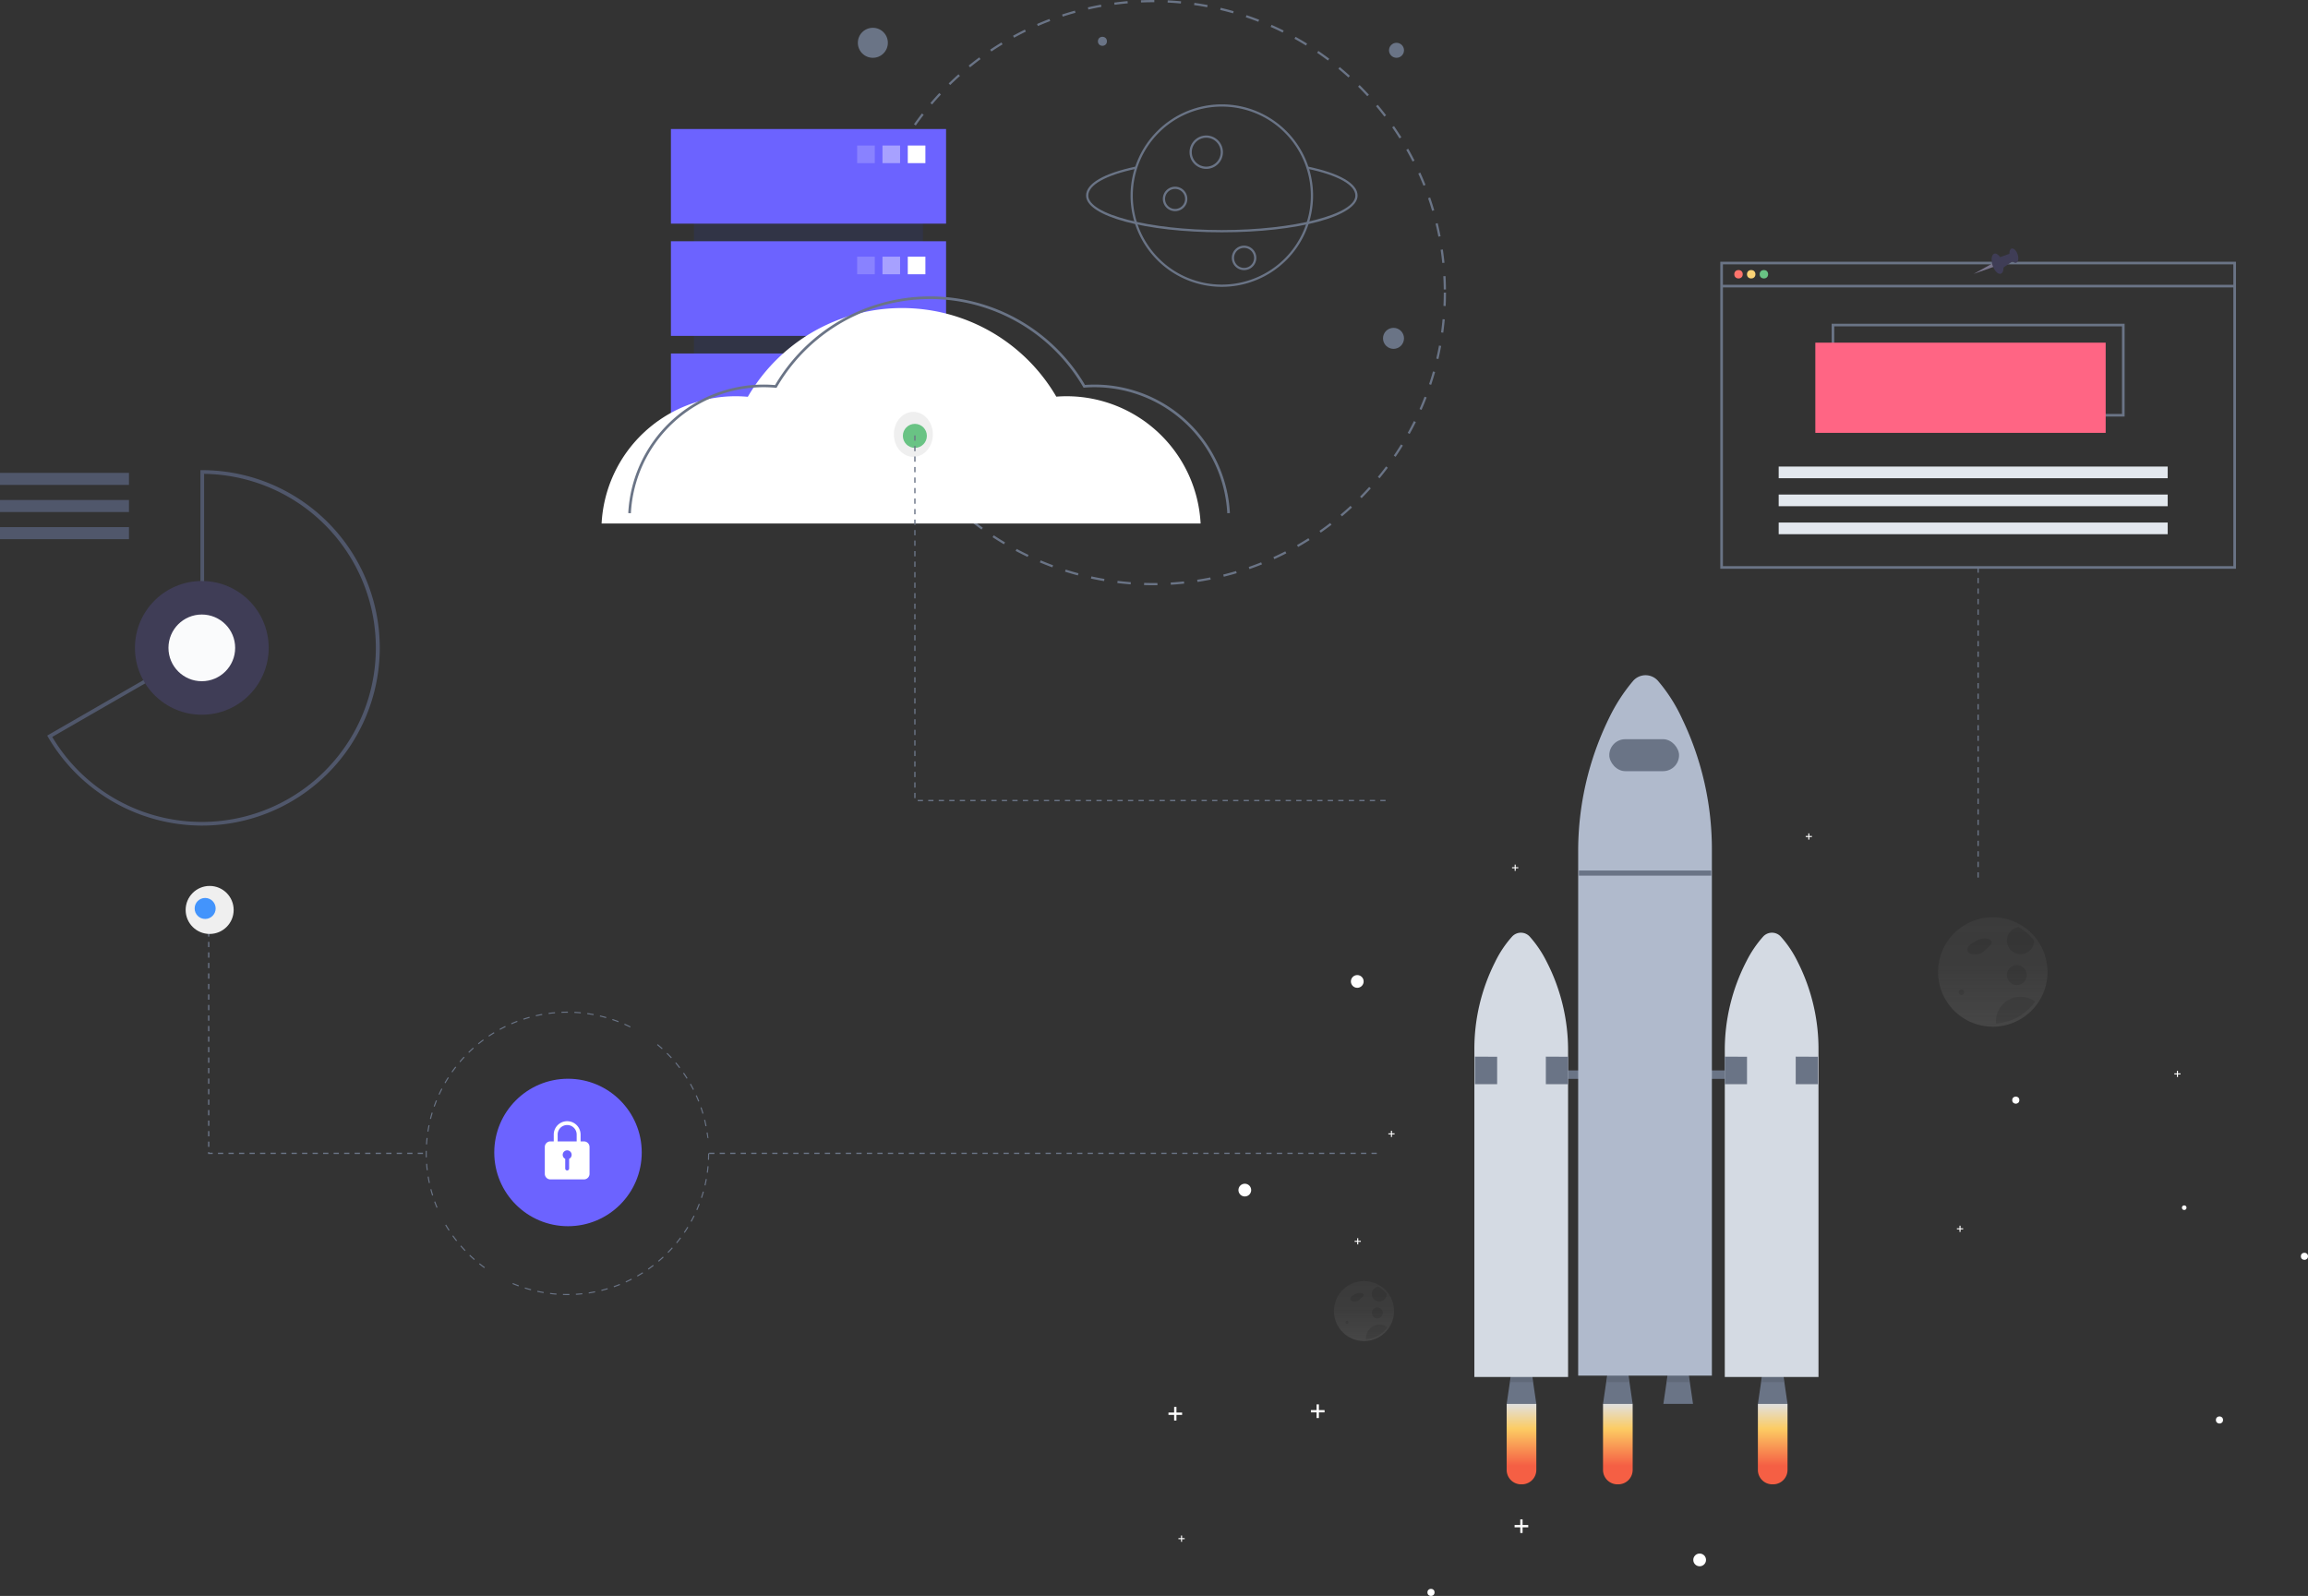 <svg xmlns="http://www.w3.org/2000/svg" xmlns:xlink="http://www.w3.org/1999/xlink" width="878.101" height="607.277"><rect width="100%" height="100%" fill="#333333" stroke="none"/><defs><linearGradient id="a" x1=".5" x2=".5" y2="1" gradientUnits="objectBoundingBox"><stop offset="0" stop-color="#e0e0e0"/><stop offset=".31" stop-color="#fccc63"/><stop offset=".77" stop-color="#f55f44"/></linearGradient><linearGradient id="c" x1=".5" y1="0" x2=".5" y2="1" xlink:href="#a"/><linearGradient id="b" x1=".5" y1=".999" x2=".5" y2="-.001" gradientUnits="objectBoundingBox"><stop offset="0" stop-color="gray" stop-opacity=".251"/><stop offset=".54" stop-color="gray" stop-opacity=".122"/><stop offset="1" stop-color="gray" stop-opacity=".102"/></linearGradient><linearGradient id="d" x1=".503" y1="1" x2=".503" y2=".002" xlink:href="#b"/></defs><g data-name="Group 2975"><g data-name="Group 2970" transform="translate(0 178.9)"><path data-name="Rectangle 56" fill="#50576b" d="M0 1.027h49.069v4.588H0z"/><path data-name="Rectangle 57" fill="#50576b" d="M0 11.351h49.069v4.588H0z"/><path data-name="Rectangle 58" fill="#50576b" d="M0 21.674h49.069v4.588H0z"/><path data-name="Path 126" d="M76.777 135.244a67.9 67.9 0 01-58.469-33.635l-.354-.608 58.3-33.61V0h.7a67.621 67.621 0 01-.176 135.242zm-56.9-33.734A66.223 66.223 0 1077.652 1.41v66.792l-.351.2z" fill="#50576b"/><circle data-name="Ellipse 59" cx="25.444" cy="25.444" r="25.444" transform="translate(51.337 42.178)" fill="#3f3d56"/><circle data-name="Ellipse 60" cx="12.691" cy="12.691" r="12.691" transform="translate(64.09 54.931)" fill="#fafbfc"/></g><g data-name="Group 2971" transform="translate(444.553 256.927)"><circle data-name="Ellipse 169" cx="2.425" cy="2.425" r="2.425" transform="translate(26.622 193.489)" fill="#fff"/><circle data-name="Ellipse 170" cx="2.425" cy="2.425" r="2.425" transform="translate(199.671 334.21)" fill="#fff"/><circle data-name="Ellipse 171" cx="1.355" cy="1.355" r="1.355" transform="translate(98.528 347.64)" fill="#fff"/><circle data-name="Ellipse 172" cx="1.355" cy="1.355" r="1.355" transform="translate(398.51 282.034)" fill="#fff"/><circle data-name="Ellipse 173" cx="1.355" cy="1.355" r="1.355" transform="translate(321.019 160.33)" fill="#fff"/><circle data-name="Ellipse 174" cx="1.355" cy="1.355" r="1.355" transform="translate(430.838 219.756)" fill="#fff"/><circle data-name="Ellipse 175" cx="2.425" cy="2.425" r="2.425" transform="translate(69.409 114.096)" fill="#fff"/><path data-name="Path 3755" d="M5.196 280.57H3.038v-2.158h-.879v2.158H0v.879h2.158v2.154h.879v-2.154h2.158z" fill="#fff"/><path data-name="Path 3756" d="M59.392 279.619h-2.158v-2.158h-.879v2.158h-2.159v.879h2.158v2.154h.879v-2.154h2.158z" fill="#fff"/><path data-name="Path 3757" d="M136.884 323.356h-2.158v-2.158h-.88v2.158h-2.158v.88h2.158v2.154h.88v-2.154h2.158z" fill="#fff"/><path data-name="Path 3758" d="M244.815 61.169h-.984v-.984h-.4v.984h-.984v.4h.984v.984h.4v-.984h.984z" fill="#fff"/><path data-name="Path 3759" d="M385.062 151.497h-.984v-.984h-.4v.984h-.984v.4h.984v.984h.4v-.984h.984z" fill="#fff"/><path data-name="Path 3760" d="M302.34 210.447h-.984v-.984h-.4v.984h-.984v.4h.984v.984h.4v-.984h.984z" fill="#fff"/><path data-name="Path 3762" d="M6.161 328.348h-.984v-.984h-.4v.984h-.984v.4h.984v.984h.4v-.984h.984z" fill="#fff"/><path data-name="Path 3763" d="M133.095 73.054h-.984v-.984h-.4v.984h-.984v.4h.984v.984h.4v-.984h.984z" fill="#fff"/><path data-name="Path 3764" d="M73.194 215.201h-.984v-.984h-.4v.984h-.984v.4h.984v.984h.4v-.984h.984z" fill="#fff"/><path data-name="Path 3765" d="M86.029 174.316h-.984v-.984h-.4v.984h-.984v.4h.984v.984h.4v-.984h.984z" fill="#fff"/><path data-name="Path 3767" d="M139.955 277.261h-11.281l2.016-13.7h7.25z" fill="#6a7486"/><g data-name="Group 383"><path data-name="Path 3768" d="M130.129 269.003h8.37l-.561-3.827h-7.25z" opacity=".1"/></g><path data-name="Path 3769" d="M235.532 277.261h-11.277l2.011-13.7h7.259z" fill="#6a7486"/><g data-name="Group 384"><path data-name="Path 3770" d="M225.705 269.003h8.377l-.561-3.827h-7.255z" opacity=".1"/></g><path data-name="Path 3771" d="M176.609 277.261h-11.277l2.011-13.7h7.255z" fill="#6a7486"/><g data-name="Group 385"><path data-name="Path 3772" d="M166.782 269.003h8.377l-.561-3.827h-7.255z" opacity=".1"/></g><path data-name="Path 3773" d="M199.572 277.261h-11.277l2.011-13.7h7.25z" fill="#6a7486"/><g data-name="Group 386"><path data-name="Path 3774" d="M189.745 269.003h8.377l-.566-3.827h-7.25z" opacity=".1"/></g><path data-name="Rectangle 1924" fill="#6a7486" d="M139.955 150.375h80.563v3.223h-80.563z"/><path data-name="Path 3775" d="M232.969 99.468a4.54 4.54 0 00-6.732 0 43.325 43.325 0 00-6.313 9.318 73.575 73.575 0 00-8.267 34.229v124.006h35.656V142.493a73.317 73.317 0 00-7.878-33.345 41.625 41.625 0 00-6.466-9.68z" fill="#d4dae3"/><path data-name="Path 3776" d="M130.723 99.468a4.54 4.54 0 016.732 0 43.345 43.345 0 016.318 9.318 73.637 73.637 0 018.267 34.229v124.006h-35.656V142.493a73.318 73.318 0 017.877-33.345 41.492 41.492 0 016.462-9.68z" fill="#d4dae3" opacity=".999"/><path data-name="Path 3777" d="M116.589 145.136l8.462.043v10.427h-8.462z" fill="#6a7486"/><path data-name="Path 3778" d="M143.578 145.136l8.462.043v10.427h-8.462z" fill="#6a7486"/><path data-name="Path 3779" d="M211.656 145.136l8.458.043v10.427h-8.458z" fill="#6a7486"/><path data-name="Path 3780" d="M238.645 145.136l8.458.043v10.427h-8.458z" fill="#6a7486"/><path data-name="Path 3783" d="M450.875 658.756h-.309a5.486 5.486 0 01-5.486-5.486v-25.13h11.281v25.13a5.486 5.486 0 01-5.486 5.486z" transform="translate(-316.406 -350.879)" fill="url(#a)"/><path data-name="Path 3784" d="M527.985 658.756h-.314a5.486 5.486 0 01-5.481-5.486v-25.13h11.277v25.13a5.486 5.486 0 01-5.482 5.486z" transform="translate(-356.858 -350.879)" fill="url(#c)"/><path data-name="Path 3785" d="M576.28 658.756h-.318a5.486 5.486 0 01-5.472-5.486v-25.13h11.277v25.13a5.486 5.486 0 01-5.487 5.486z" transform="translate(-382.195 -350.879)" fill="url(#c)"/><path data-name="Path 3786" d="M654.235 658.756h-.3a5.486 5.486 0 01-5.5-5.486v-25.13h11.276v25.13a5.486 5.486 0 01-5.476 5.486z" transform="translate(-424.185 -350.879)" fill="url(#c)"/><path data-name="Path 3787" d="M186.321 2.238a6.275 6.275 0 00-9.608 0 66.7 66.7 0 00-9.033 13.963 114.813 114.813 0 00-11.8 51.306v199.01h50.869V66.708a114.443 114.443 0 00-11.238-49.966 61.957 61.957 0 00-9.19-14.504z" fill="#b0bacc"/><rect data-name="Rectangle 1925" width="26.547" height="12.166" rx="6.083" transform="translate(167.714 24.344)" fill="#6a7486"/><g data-name="Group 389"><path data-name="Rectangle 1926" fill="#6a7486" d="M156.157 74.31h50.35v1.954h-50.35z"/></g><g data-name="Group 409"><path data-name="Path 3788" d="M769.176 348.873a21 21 0 00-6.2-5.459 20.824 20.824 0 10-10.415 38.864 11.854 11.854 0 001.316-.048 20.818 20.818 0 0015.3-33.32z" transform="translate(-438.939 -248.537)" fill="url(#b)"/><path data-name="Path 3790" d="M308.771 100.391a21.15 21.15 0 00-2.936 1.547 4.613 4.613 0 00-1.571 1.407 1.82 1.82 0 00-.037 2.008 2.828 2.828 0 002.214.8 5.666 5.666 0 002.536-.255 5.459 5.459 0 001.48-1.074l1.692-1.535c.607-.534 1.213-1.268.977-2.02a1.82 1.82 0 00-1.438-.971 6.017 6.017 0 00-4.246.746" opacity=".1"/><g data-name="Group 390"><circle data-name="Ellipse 179" cx="1.037" cy="1.037" r="1.037" transform="translate(300.667 119.614)" opacity=".1"/></g><g data-name="Group 391"><circle data-name="Ellipse 180" cx="3.797" cy="3.797" r="3.797" transform="translate(318.967 110.291)" opacity=".1"/></g><g data-name="Group 392"><path data-name="Path 3791" d="M329.359 101.022a5.18 5.18 0 11-5.866-5.192 19.769 19.769 0 015.866 5.192z" opacity=".1"/></g><g data-name="Group 393"><path data-name="Path 3792" d="M329.71 124.212a19.635 19.635 0 01-14.849 8.31c0-.273-.036-.546-.036-.825a9.329 9.329 0 0114.886-7.485z" opacity=".1"/></g></g><path data-name="Path 3793" d="M327.463 534.424a11.48 11.48 0 00-3.394-3 11.41 11.41 0 10-5.7 21.251c.243 0 .475 0 .723-.024a11.41 11.41 0 008.367-18.222z" transform="translate(-243.91 -299.317)" fill="url(#d)"/><path data-name="Path 3795" d="M71.81 235.14a11.166 11.166 0 00-1.6.842 2.632 2.632 0 00-.86.77 1.013 1.013 0 000 1.1 1.536 1.536 0 001.207.437 3.094 3.094 0 001.388-.138 2.99 2.99 0 00.813-.59l.922-.837c.323-.295.675-.694.532-1.1a.951.951 0 00-.784-.532 3.266 3.266 0 00-2.315.409" opacity=".1"/><g data-name="Group 394"><circle data-name="Ellipse 181" cx=".566" cy=".566" r=".566" transform="translate(67.379 245.646)" opacity=".1"/></g><g data-name="Group 395"><circle data-name="Ellipse 182" cx="2.078" cy="2.078" r="2.078" transform="translate(77.387 240.55)" opacity=".1"/></g><g data-name="Group 396"><path data-name="Path 3796" d="M83.054 235.482a2.852 2.852 0 11-3.209-2.852 10.778 10.778 0 013.209 2.852z" opacity=".1"/></g><g data-name="Group 397"><path data-name="Path 3797" d="M83.263 248.164a10.739 10.739 0 01-8.12 4.545v-.475a5.1 5.1 0 018.139-4.093z" opacity=".1"/></g><path data-name="Path 3798" d="M330.732 255.473l10.364 5.515-8.091 9.052" fill="none"/><circle data-name="Ellipse 183" cx=".875" cy=".875" r=".875" transform="translate(385.579 201.738)" fill="#fff"/></g><g data-name="Group 2972"><path data-name="Path 3861" d="M79.406 350.39v88.475h82.691" fill="none" stroke="#6a7486" stroke-width=".5" stroke-dasharray="2"/><path data-name="Path 3600" d="M215.883 492.788c-.569 0-1.143-.009-1.708-.027l.013-.41c.81.025 1.636.032 2.45.021l.006.41q-.38.006-.761.006zm3.228-.1l-.024-.409a54.033 54.033 0 002.442-.2l.043.408c-.816.09-1.643.158-2.461.206zm-7.4-.064a55.96 55.96 0 01-2.457-.244l.05-.407c.806.1 1.626.18 2.438.242zm12.31-.451l-.061-.405a53.55 53.55 0 002.413-.422l.08.4a46.36 46.36 0 01-2.433.432zm-17.209-.15a53.688 53.688 0 01-2.424-.468l.087-.4c.794.173 1.6.329 2.406.465zm22.051-.812l-.1-.4c.791-.2 1.587-.412 2.364-.643l.117.393c-.784.24-1.585.458-2.382.655zm-26.875-.235a53.61 53.61 0 01-2.371-.69l.124-.391a53.14 53.14 0 002.352.684zm31.607-1.169l-.135-.387c.768-.267 1.54-.555 2.3-.858l.152.381c-.766.309-1.544.6-2.322.869zm-36.32-.321a52.758 52.758 0 01-2.3-.907l.159-.378c.752.317 1.52.62 2.284.9zm40.9-1.511l-.17-.373a52.32 52.32 0 002.2-1.063l.187.365a47.67 47.67 0 01-2.22 1.076zm4.387-2.243l-.2-.356c.707-.4 1.413-.828 2.1-1.261l.219.346c-.698.443-1.409.87-2.122 1.276zm4.167-2.636l-.239-.33c.666-.465 1.33-.952 1.975-1.448l.25.325c-.648.499-1.318.99-1.989 1.458zm-62.5-.577a50.99 50.99 0 01-1.965-1.5l.256-.32a52.197 52.197 0 001.95 1.485zm66.41-2.429l-.264-.314a54.133 54.133 0 001.836-1.622l.278.3a46.965 46.965 0 01-1.851 1.641zm-70.269-.653a53.12 53.12 0 01-1.82-1.669l.284-.3a54.306 54.306 0 001.806 1.656zm73.893-2.7l-.292-.288c.572-.58 1.138-1.18 1.682-1.783l.3.274a59.734 59.734 0 01-1.694 1.8zm-77.455-.72a53.927 53.927 0 01-1.66-1.827l.31-.269a54.159 54.159 0 001.647 1.813zm80.76-2.948l-.317-.26a53.887 53.887 0 001.513-1.929l.328.245a46.787 46.787 0 01-1.526 1.95zm-83.995-.778a50.452 50.452 0 01-1.486-1.969l.333-.24a54 54 0 001.475 1.954zm86.953-3.177l-.339-.23c.457-.673.905-1.366 1.331-2.06l.35.215a47.899 47.899 0 01-1.343 2.08zm-89.834-.826a51.462 51.462 0 01-1.3-2.1l.353-.208c.413.7.847 1.4 1.29 2.079zm92.42-3.385l-.359-.2c.394-.712.776-1.444 1.137-2.175l.368.182c-.368.743-.75 1.48-1.147 2.198zm2.19-4.433l-.376-.165c.327-.746.641-1.51.933-2.271l.383.147a53.764 53.764 0 01-.941 2.294zm-99.214-.885a54.985 54.985 0 01-.895-2.294l.385-.14c.277.762.576 1.528.888 2.277zm100.988-3.735l-.389-.129c.256-.771.5-1.559.718-2.343l.395.111c-.225.795-.468 1.59-.726 2.367zm-102.672-.9a53.593 53.593 0 01-.681-2.373l.4-.1c.207.787.434 1.58.676 2.355zm104.009-3.854l-.4-.093c.184-.79.351-1.6.5-2.4l.4.074c-.148.817-.317 1.63-.502 2.426zm-105.261-.921a53.67 53.67 0 01-.46-2.425l.4-.067c.133.8.287 1.612.457 2.407zm106.155-3.933l-.406-.056c.11-.8.2-1.622.277-2.434l.408.037a53.623 53.623 0 01-.279 2.453zm-106.963-.936a50.17 50.17 0 01-.236-2.457l.409-.03c.059.813.138 1.633.234 2.439zm107.409-3.979l-.41-.018c.036-.812.055-1.637.055-2.449h.41c0 .819-.019 1.649-.055 2.468zm-107.769-.943c-.014-.5-.021-1.016-.021-1.524q0-.473.008-.945l.41.007q-.008.468-.008.938c0 .5.007 1.014.021 1.513zm.494-4.91l-.409-.026a54.37 54.37 0 01.21-2.46l.408.044a50.4 50.4 0 00-.212 2.448zm106.655-2.5c-.082-.808-.195-1.2-.314-2.007l.406-.06c.12.811.222 1.43.305 2.245zm-106.128-2.368l-.405-.063a54.61 54.61 0 01.434-2.43l.4.081a53.574 53.574 0 00-.431 2.416zm105.4-2.053c-.156-.8-.333-1.605-.525-2.393l.4-.1c.193.794.371 1.605.529 2.411zm-104.429-2.748l-.4-.1c.2-.794.42-1.6.656-2.38l.393.118a54.214 54.214 0 00-.651 2.365zm103.27-2.012a54.113 54.113 0 00-.743-2.335l.388-.133c.266.774.518 1.566.749 2.353zM165.39 421.11l-.387-.136c.273-.775.567-1.554.875-2.315l.38.154c-.31.753-.602 1.528-.868 2.297zm100.262-1.944c-.3-.755-.62-1.512-.952-2.251l.374-.168c.335.745.658 1.508.96 2.268zm-98.426-2.6l-.373-.171c.343-.746.707-1.494 1.083-2.223l.364.188a51.397 51.397 0 00-1.074 2.199zm96.419-1.853a53.754 53.754 0 00-1.156-2.156l.357-.2c.4.712.795 1.443 1.164 2.172zm-94.168-2.507l-.355-.2c.409-.71.84-1.421 1.282-2.113l.346.221c-.439.675-.867 1.38-1.273 2.085zm91.759-1.75a53.738 53.738 0 00-1.348-2.042l.337-.234c.465.671.922 1.363 1.359 2.058zm-89.12-2.383l-.335-.236c.473-.67.967-1.339 1.469-1.986l.324.251a54.562 54.562 0 00-1.458 1.964zm86.331-1.639a53.559 53.559 0 00-1.53-1.912l.314-.263a53.262 53.262 0 011.541 1.927zm-83.326-2.235l-.312-.266a53.909 53.909 0 011.643-1.843l.3.28a47.844 47.844 0 00-1.631 1.823zm80.181-1.519a51.535 51.535 0 00-1.7-1.766l.289-.291c.58.577 1.156 1.175 1.711 1.78zm-76.838-2.063l-.287-.293a57.086 57.086 0 011.8-1.686l.273.306c-.606.541-1.208 1.1-1.79 1.673zm73.363-1.39a46.768 46.768 0 00-1.853-1.6l.262-.316c.63.521 1.258 1.066 1.866 1.617zm-69.71-1.872l-.259-.318a55.088 55.088 0 011.948-1.514l.244.329c-.653.478-1.304.984-1.933 1.496zm3.933-2.915l-.229-.34c.679-.457 1.378-.9 2.077-1.329l.213.35c-.694.415-1.388.859-2.061 1.312zm4.18-2.543l-.2-.36a53.9 53.9 0 012.188-1.133l.18.368c-.725.35-1.455.729-2.168 1.119zm49.488-.95a54.085 54.085 0 00-2.222-1.044l.166-.375c.75.332 1.5.685 2.239 1.052zm-45.1-1.2l-.163-.376c.75-.325 1.518-.637 2.282-.927l.146.383c-.758.288-1.519.6-2.264.92zm40.607-.786a54.252 54.252 0 00-2.31-.835l.131-.389a55.56 55.56 0 012.327.841zm-36.033-.951l-.128-.39c.779-.255 1.574-.5 2.363-.715l.11.4c-.779.208-1.568.447-2.341.7zm31.383-.61a52.557 52.557 0 00-2.371-.617l.094-.4c.8.188 1.6.4 2.389.622zm-26.662-.7l-.091-.4a54.26 54.26 0 012.419-.494l.073.4c-.798.143-1.605.308-2.398.49zm21.895-.424c-.8-.15-1.612-.283-2.417-.4l.057-.406a52.37 52.37 0 012.436.4zm-17.074-.446l-.054-.406c.812-.108 1.637-.2 2.454-.27l.036.408c-.808.066-1.627.156-2.433.264zm12.223-.235a53.61 53.61 0 00-2.444-.174l.02-.41c.82.04 1.648.1 2.462.176zm-7.343-.191l-.017-.41a57.673 57.673 0 012.283-.048h.186v.41h-.184c-.755-.003-1.517.01-2.265.044z" fill="#6a7486"/><g data-name="Group 356"><circle data-name="Ellipse 120" cx="28.054" cy="28.054" r="28.054" transform="translate(188.048 410.475)" fill="#6c63ff"/></g><path data-name="Path 3828" d="M222.169 434.312h-1.278v-2.484a5.106 5.106 0 10-10.211-.069v2.552h-1.276a2.134 2.134 0 00-2.128 2.128v10.21a2.134 2.134 0 002.128 2.127h12.765a2.133 2.133 0 002.127-2.127v-10.21a2.133 2.133 0 00-2.127-2.127zm-5.637 6.637v3.657a.763.763 0 01-.707.766.746.746 0 01-.781-.745v-3.68a1.7 1.7 0 111.489 0zm2.872-6.637h-7.235v-2.552a3.617 3.617 0 117.233 0z" fill="#fff"/><path data-name="Path 3864" d="M269.806 438.865h255.8" fill="none" stroke="#6a7486" stroke-width=".5" stroke-dasharray="2"/><g data-name="Group 431" transform="translate(70.631 337.109)"><circle data-name="Ellipse 201" cx="9.134" cy="9.134" r="9.134" fill="#efefef"/><circle data-name="Ellipse 202" cx="3.996" cy="3.996" r="3.996" transform="translate(3.425 4.567)" fill="#4394fc"/></g></g><g data-name="Group 2973"><g data-name="Group 2974"><g data-name="Group 432" transform="translate(326.377)" fill="#6a7486"><circle data-name="Ellipse 185" cx="5.709" cy="5.709" r="5.709" transform="translate(0 10.575)"/><circle data-name="Ellipse 189" cx="3.996" cy="3.996" r="3.996" transform="translate(199.802 124.748)"/><circle data-name="Ellipse 191" cx="2.854" cy="2.854" r="2.854" transform="translate(202.085 16.284)"/><circle data-name="Ellipse 194" cx="1.713" cy="1.713" r="1.713" transform="translate(91.338 14.001)"/><g data-name="Group 433"><path data-name="Path 3799" d="M132.552 64.262a6.351 6.351 0 116.351-6.351 6.351 6.351 0 01-6.351 6.351zm0-11.855a5.5 5.5 0 105.5 5.5 5.5 5.5 0 00-5.5-5.499z"/><path data-name="Path 3800" d="M120.697 80.35a4.657 4.657 0 114.657-4.657 4.657 4.657 0 01-4.657 4.657zm0-8.468a3.81 3.81 0 103.81 3.81 3.811 3.811 0 00-3.81-3.809z"/><path data-name="Path 3801" d="M146.946 102.789a4.657 4.657 0 114.657-4.657 4.657 4.657 0 01-4.657 4.657zm0-8.467a3.81 3.81 0 103.81 3.81 3.81 3.81 0 00-3.81-3.81z"/><path data-name="Path 3802" d="M138.479 109.139a34.717 34.717 0 1134.717-34.717 34.717 34.717 0 01-34.717 34.717zm0-68.587a33.87 33.87 0 1033.87 33.87 33.87 33.87 0 00-33.87-33.869z"/><path data-name="Path 3803" d="M138.479 88.392c-28.964 0-51.652-6.137-51.652-13.971 0-4.565 6.734-8.488 18.961-11.046l.174.829c-11.623 2.431-18.288 6.155-18.288 10.217 0 7.114 23.266 13.125 50.805 13.125s50.805-6.01 50.805-13.125c0-4.069-6.688-7.8-18.35-10.23l.173-.829c12.268 2.558 19.024 6.486 19.024 11.059-.004 7.836-22.689 13.971-51.652 13.971z"/></g><path data-name="Path 3804" d="M112.417 222.691c-1.175 0-2.361-.019-3.526-.055l.027-.846c1.672.052 3.379.067 5.059.043l.012.847q-.785.011-1.572.011zm6.666-.2l-.05-.845c1.675-.1 3.371-.238 5.042-.413l.089.842c-1.684.185-3.393.325-5.081.424zm-15.282-.132c-1.689-.129-3.4-.3-5.073-.5l.1-.84c1.664.2 3.358.373 5.034.5zm25.419-.931l-.127-.837a112.7 112.7 0 004.983-.872l.165.83a95.786 95.786 0 01-5.021.887zm-35.536-.31a111.871 111.871 0 01-5.006-.967l.18-.828c1.64.356 3.311.679 4.967.959zm45.533-1.677l-.2-.822c1.633-.4 3.276-.851 4.882-1.327l.241.812c-1.622.487-3.277.938-4.923 1.345zm-55.495-.485a111.457 111.457 0 01-4.9-1.424l.255-.807c1.6.506 3.234.981 4.858 1.412zm65.267-2.414l-.278-.8a110.623 110.623 0 004.739-1.771l.314.786c-1.57.634-3.177 1.234-4.775 1.793zm-75-.663a109.724 109.724 0 01-4.753-1.874l.329-.781c1.552.654 3.14 1.28 4.717 1.86zm84.453-3.12l-.351-.771a110.35 110.35 0 004.548-2.195l.385.754a99.948 99.948 0 01-4.581 2.22zm-93.867-.844a110.42 110.42 0 01-4.558-2.3l.4-.747c1.485.793 3.007 1.562 4.523 2.285zm102.926-3.787l-.419-.735c1.46-.833 2.917-1.709 4.331-2.6l.452.715a103.538 103.538 0 01-4.363 2.628zm-111.93-1.024a112.367 112.367 0 01-4.325-2.709l.466-.707c1.406.926 2.85 1.831 4.292 2.689zm120.534-4.42l-.484-.694c1.375-.96 2.747-1.966 4.077-2.989l.516.671a111.776 111.776 0 01-4.109 3.012zm-129.056-1.192a113.322 113.322 0 01-4.058-3.091l.528-.662a110.169 110.169 0 004.027 3.067zm137.133-5.015l-.546-.647a113.1 113.1 0 003.791-3.349l.575.622a108.888 108.888 0 01-3.818 3.382zm-145.1-1.349a112.33 112.33 0 01-3.758-3.446l.586-.611a111.661 111.661 0 003.73 3.421zm152.585-5.572l-.6-.595c1.181-1.2 2.35-2.436 3.472-3.681l.629.566a108.052 108.052 0 01-3.502 3.718zm-159.939-1.478a115.886 115.886 0 01-3.428-3.772l.64-.555c1.1 1.266 2.243 2.525 3.4 3.743zm166.763-6.087l-.654-.537c1.067-1.3 2.118-2.639 3.124-3.984l.678.507a111.919 111.919 0 01-3.148 4.014zm-173.444-1.607a111.481 111.481 0 01-3.069-4.066l.687-.495c.98 1.362 2.005 2.72 3.046 4.036zm179.553-6.561l-.7-.475c.944-1.39 1.869-2.821 2.749-4.254l.722.443a116.292 116.292 0 01-2.771 4.284zm-185.5-1.706a110.951 110.951 0 01-2.684-4.327l.729-.43c.852 1.446 1.748 2.89 2.664 4.294zm190.843-6.99l-.741-.409a113.84 113.84 0 002.348-4.491l.759.375a114.272 114.272 0 01-2.369 4.523zm-196.01-1.78a112.216 112.216 0 01-2.276-4.551l.766-.361a111.172 111.172 0 002.258 4.517zm200.532-7.373l-.776-.34a109.869 109.869 0 001.926-4.69l.79.3a113.782 113.782 0 01-1.943 4.727zM9.593 154.147a110.267 110.267 0 01-1.847-4.738l.8-.289a108.803 108.803 0 001.833 4.7zm208.535-7.715l-.8-.266c.528-1.592 1.027-3.22 1.482-4.837l.815.229c-.466 1.633-.969 3.27-1.497 4.874zM6.116 144.576c-.5-1.614-.977-3.262-1.407-4.9l.819-.215c.426 1.626.9 3.262 1.4 4.863zm214.772-7.957l-.825-.192c.379-1.632.726-3.3 1.03-4.953l.833.153a111.537 111.537 0 01-1.038 4.992zm-217.358-1.9a111.594 111.594 0 01-.95-5.009l.835-.139c.275 1.658.592 3.33.943 4.971zm219.198-8.128l-.839-.115c.228-1.658.42-3.349.572-5.026l.843.076c-.153 1.69-.347 3.394-.576 5.065zm-220.871-1.93c-.2-1.676-.364-3.383-.487-5.074l.845-.062c.123 1.678.286 3.372.484 5.036zm221.793-8.217l-.846-.038c.075-1.678.114-3.38.114-5.058h.847a112.488 112.488 0 01-.115 5.096zM1.113 114.491c-.029-1.038-.044-2.1-.044-3.148q0-.977.017-1.951l.847.015q-.017.966-.017 1.936c0 1.042.015 2.094.043 3.124zm221.8-4.329c-.017-1.679-.074-3.38-.167-5.058l.845-.047c.094 1.69.15 3.4.168 5.1zm-220.778-5.81l-.845-.053c.106-1.692.252-3.4.433-5.079l.842.091a110.35 110.35 0 00-.432 5.046zm220.215-4.291a111.84 111.84 0 00-.625-5.02l.838-.124c.247 1.675.459 3.376.63 5.058zM3.224 94.295l-.837-.129c.259-1.675.561-3.363.9-5.019l.83.168a105.297 105.297 0 00-.895 4.985zm217.646-4.24a111.624 111.624 0 00-1.083-4.942l.823-.2c.4 1.64.766 3.315 1.092 4.979zM5.228 84.391l-.821-.206c.411-1.64.866-3.294 1.354-4.915l.811.244a105.711 105.711 0 00-1.344 4.877zm213.247-4.155a110.597 110.597 0 00-1.533-4.821l.8-.275c.55 1.6 1.07 3.234 1.546 4.858zM8.142 74.69l-.8-.281c.563-1.6 1.17-3.209 1.806-4.78l.785.318a109.035 109.035 0 00-1.79 4.738zm207.045-4.02a111.699 111.699 0 00-1.966-4.648l.773-.348a112.074 112.074 0 011.981 4.684zM11.943 65.291l-.769-.354c.707-1.54 1.46-3.085 2.237-4.59l.753.388a105.882 105.882 0 00-2.221 4.556zm199.1-3.825a110.568 110.568 0 00-2.387-4.452l.737-.417c.832 1.47 1.641 2.979 2.4 4.486zM16.59 56.288l-.734-.423a112.031 112.031 0 012.648-4.363l.714.456a111.817 111.817 0 00-2.627 4.33zm189.478-3.614a112.957 112.957 0 00-2.785-4.218l.7-.482c.96 1.385 1.9 2.815 2.806 4.25zM22.04 47.753l-.692-.488c.976-1.384 2-2.764 3.034-4.1l.669.519a109.679 109.679 0 00-3.01 4.065zm178.268-3.384a111.867 111.867 0 00-3.159-3.949l.649-.544a112.65 112.65 0 013.183 3.979zM28.245 39.751l-.644-.549c1.1-1.287 2.237-2.567 3.393-3.806l.619.578a106.11 106.11 0 00-3.368 3.777zm165.569-3.136a111.826 111.826 0 00-3.506-3.647l.6-.6c1.2 1.191 2.387 2.427 3.533 3.675zM35.148 32.354l-.592-.605a112.08 112.08 0 013.724-3.481l.564.632a116.755 116.755 0 00-3.7 3.454zm151.491-2.87a111.726 111.726 0 00-3.825-3.314l.54-.652c1.3 1.077 2.6 2.2 3.854 3.339zM42.692 25.618l-.535-.657a113.147 113.147 0 014.023-3.126l.5.68c-1.345 1-2.689 2.044-3.988 3.103zm136.15-2.586a113.16 113.16 0 00-4.113-2.954l.478-.7c1.4.954 2.789 1.955 4.144 2.976zM50.813 19.598l-.472-.7a110.17 110.17 0 014.289-2.745l.44.724a108.035 108.035 0 00-4.257 2.721zm119.671-2.282c-1.431-.886-2.9-1.749-4.367-2.566l.412-.74c1.479.824 2.959 1.694 4.4 2.586zM59.445 14.348l-.406-.743c1.483-.811 3-1.6 4.519-2.34l.372.761a110 110 0 00-4.485 2.322zm102.19-1.962a109.886 109.886 0 00-4.587-2.155l.342-.774c1.549.685 3.1 1.415 4.623 2.172zM68.514 9.912l-.337-.777c1.55-.672 3.135-1.316 4.711-1.915l.3.792c-1.56.594-3.136 1.233-4.674 1.9zm83.851-1.621a110.56 110.56 0 00-4.77-1.724l.27-.8c1.609.54 3.226 1.125 4.806 1.738zM77.96 6.328l-.264-.8a110.338 110.338 0 014.88-1.476l.226.816a101.17 101.17 0 00-4.843 1.457zm64.8-1.259c-1.615-.46-3.262-.889-4.9-1.274l.194-.824c1.646.388 3.306.82 4.934 1.284zM87.704 3.623l-.189-.825c1.65-.377 3.33-.72 4.995-1.02l.15.833c-1.652.3-3.319.639-4.956 1.013zm45.211-.875a110.182 110.182 0 00-4.992-.818l.117-.838c1.677.235 3.369.513 5.031.825zm-35.257-.921l-.112-.839c1.676-.224 3.381-.412 5.067-.559l.074.843c-1.673.146-3.364.332-5.028.554zm25.24-.486a112.651 112.651 0 00-5.046-.36l.041-.846c1.693.082 3.4.2 5.084.362zM107.735.948l-.036-.846c1.556-.065 3.142-.1 4.714-.1h.383v.847h-.381c-1.56 0-3.135.033-4.679.1z"/></g><path data-name="Path 3830" d="M264.054 59.141h87.092v101.328h-87.092z" fill="#313446"/><path data-name="Path 3831" d="M255.261 49.092h104.677v36.009H255.261z" fill="#6c63ff"/><path data-name="Path 3867" d="M255.261 91.8h104.677v36.009H255.261z" fill="#6c63ff"/><path data-name="Path 3829" d="M255.261 134.508h104.677v36.009H255.261z" fill="#6c63ff"/><path data-name="Rectangle 34" fill="#fff" d="M345.375 55.372h6.699v6.699h-6.699z"/><g data-name="Group 2969" opacity=".5" fill="#fff"><path data-name="Rectangle 33" opacity=".8" d="M335.745 55.372h6.699v6.699h-6.699z"/><path data-name="Rectangle 36" opacity=".8" d="M335.745 97.662h6.699v6.699h-6.699z"/></g><path data-name="Rectangle 37" fill="#fff" d="M345.375 97.662h6.699v6.699h-6.699z"/><g data-name="Group 21" opacity=".5" fill="#fff"><path data-name="Rectangle 32" opacity=".4" d="M326.114 55.372h6.699v6.699h-6.699z"/><path data-name="Rectangle 35" opacity=".4" d="M326.114 97.662h6.699v6.699h-6.699z"/><path data-name="Rectangle 38" opacity=".4" d="M326.114 139.951h6.699v6.699h-6.699z"/></g><path data-name="Rectangle 39" fill="#7488f8" opacity=".8" d="M341.934 139.952h6.699v6.699h-6.699z"/><path data-name="Rectangle 40" fill="#3351ff" d="M351.564 139.952h6.699v6.699h-6.699z"/><path data-name="Path 3570" d="M228.884 199.201a51.1 51.1 0 0151.031-48.431c1.553 0 3.087.081 4.6.217a67.9 67.9 0 01117.366-.055c1.28-.1 2.57-.161 3.875-.161a51.1 51.1 0 0151.031 48.43" fill="#fff"/><path data-name="Path 3571" d="M239.527 195.269a51.1 51.1 0 0151.031-48.431c1.553 0 3.087.081 4.6.217A67.9 67.9 0 01412.524 147c1.28-.1 2.57-.161 3.875-.161a51.1 51.1 0 0151.031 48.43" fill="none" stroke="#6a7486" stroke-miterlimit="10"/><g data-name="Group 435" transform="translate(340.078 156.716)"><ellipse data-name="Ellipse 196" cx="7.421" cy="8.563" rx="7.421" ry="8.563" fill="#efefef"/><circle data-name="Ellipse 197" cx="4.567" cy="4.567" r="4.567" transform="translate(3.425 4.567)" fill="#69c384"/></g></g><path data-name="Path 10618" d="M348.081 165.69v138.926h180.106" fill="none" stroke="#6a7486" stroke-width=".5" stroke-dasharray="2"/></g><g data-name="Group 2974"><path data-name="Path 3865" d="M752.594 215.92V335.4" fill="none" stroke="#6a7486" stroke-width=".5" stroke-dasharray="2"/><g data-name="Group 2972" transform="translate(655 94.119)"><circle data-name="Ellipse 71" cx="1.609" cy="1.609" r="1.609" transform="translate(4.827 8.628)" fill="#fd746c"/><circle data-name="Ellipse 72" cx="1.609" cy="1.609" r="1.609" transform="translate(9.653 8.628)" fill="#fad375"/><circle data-name="Ellipse 73" cx="1.609" cy="1.609" r="1.609" transform="translate(14.479 8.628)" fill="#69c384"/><path data-name="Rectangle 1783" fill="none" stroke="#6a7486" stroke-miterlimit="10" d="M0 5.971h195.195v115.83H0z"/><path data-name="Line 165" fill="none" stroke="#6a7486" stroke-miterlimit="10" d="M0 14.743h195.195"/><path data-name="Rectangle 1784" fill="none" stroke="#6a7486" stroke-miterlimit="10" d="M42.364 29.566h110.467v34.32H42.364z"/><path data-name="Rectangle 1785" fill="#e3e8ee" d="M21.718 83.41h148.005v4.438H21.718z"/><path data-name="Rectangle 1786" fill="#e3e8ee" d="M21.718 94.061h148.005v4.438H21.718z"/><path data-name="Rectangle 1787" fill="#e3e8ee" d="M21.718 104.712h148.005v4.438H21.718z"/><path data-name="Path 3497" d="M103.013 6.146l-7.143 3.957 7.617-2.687z" fill="#79758c"/><ellipse data-name="Ellipse 95" cx="1.993" cy="4.015" rx="1.993" ry="4.015" transform="rotate(-17.994 60.462 -320.15)" fill="#3f3d56"/><ellipse data-name="Ellipse 96" cx="1.503" cy="2.835" rx="1.503" ry="2.835" transform="rotate(-17.994 57.383 -343.433)" fill="#3f3d56"/><path data-name="Path 3498" d="M105.451 3.903l4.738-1.71 1.007 2.789-4.585 3.1z" fill="#3f3d56"/><path data-name="Rectangle 2827" fill="#ff6584" d="M35.661 36.269h110.467v34.32H35.661z"/></g></g></g></svg>